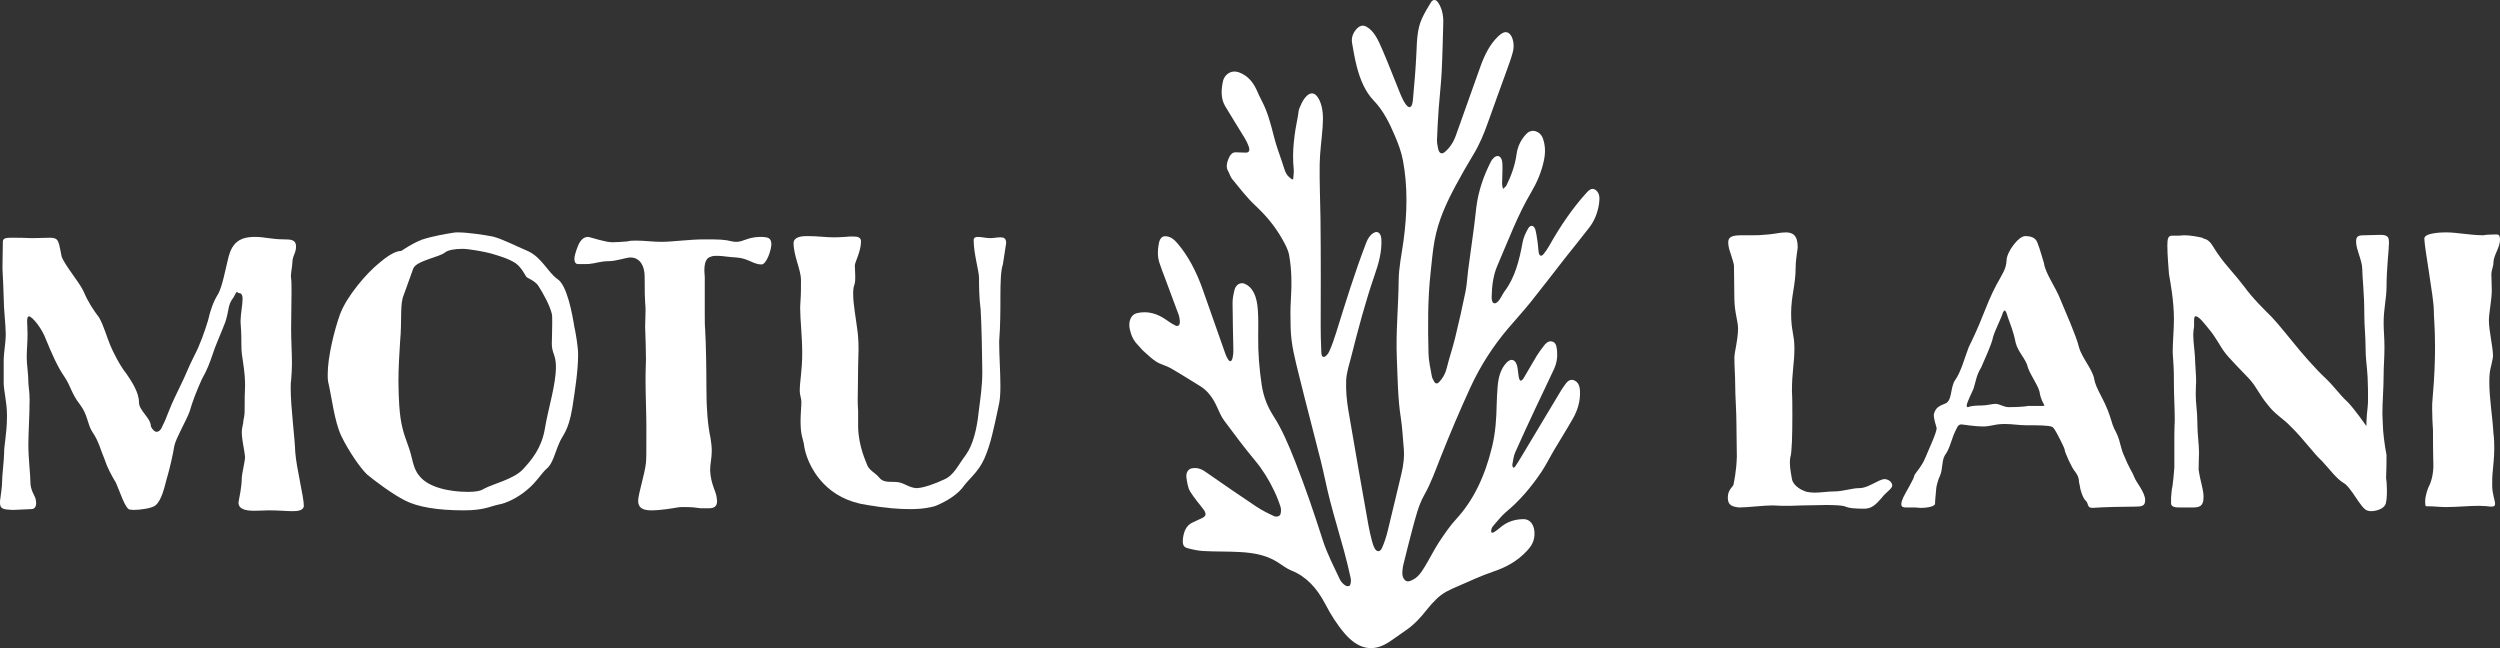 <?xml version="1.0" encoding="UTF-8"?><svg xmlns="http://www.w3.org/2000/svg" width="1215.987" height="315.242" viewBox="0 0 1215.987 315.242"><rect x="0" y="0" width="1215.987" height="315.242" fill="#333333" stroke="none"/><defs><style>.d{fill:#fff;}</style></defs><g id="a"/><g id="b"><g id="c"><path class="d" d="M629.004,87.085l-.552,.211c-.432-.358-.856-.737-1.298-1.07-2.052-1.546-2.608-4.719-3.55-7.431-1.408-4.056-2.88-8.094-3.963-12.373-1.545-6.105-3.126-12.12-5.856-17.251-.924-1.737-1.742-3.602-2.576-5.441-1.949-4.297-4.728-7.006-8.169-8.378-2.039-.813-4.174-.869-6.186,.795-.792,.655-1.658,1.895-1.938,3.077-1.057,4.458-1.088,8.851,.973,12.359,3.059,5.207,6.286,10.201,9.393,15.349,.803,1.331,1.546,2.798,2.101,4.381,.658,1.879,.14,2.918-1.352,2.928-1.724,.011-3.437-.18-5.161-.158-1.63,.021-2.71,1.446-3.484,3.501-.736,1.955-1.089,3.805-.046,5.6,.707,1.217,1.124,2.868,1.946,3.859,3.62,4.367,7.125,9.016,11.079,12.711,4.999,4.671,9.587,9.89,13.318,16.545,1.342,2.393,2.842,4.968,3.367,7.907,1.224,6.862,1.305,14.085,.831,21.421-.305,4.716-.246,9.461-.107,14.146,.24,8.13,2.268,15.458,4.068,22.82,3.391,13.87,7.073,27.557,10.537,41.381,1.636,6.527,2.909,13.289,4.6,19.778,2.136,8.199,4.572,16.2,6.794,24.344,1.179,4.321,2.244,8.726,3.213,13.178,.217,.996,.082,2.689-.38,3.422-.36,.57-1.619,.51-2.233,.081-1.015-.709-2.083-1.679-2.691-2.996-2.887-6.256-6.128-12.279-8.309-19.106-4.189-13.116-8.59-26.02-13.528-38.5-3.06-7.733-6.26-15.35-10.442-21.818-2.813-4.351-4.837-9.283-5.716-15.118-1.163-7.721-1.823-15.638-1.712-23.759,.06-4.378,.131-8.796-.193-13.084-.453-6.004-2.268-10.732-6.554-12.444-1.842-.736-4.126,.52-4.731,2.923-.516,2.05-.989,4.275-.983,6.353,.023,7.773,.267,15.514,.385,23.275,.017,1.087-.11,2.24-.328,3.315-.408,2.016-1.256,2.443-2.184,1.077-.568-.836-1.039-1.859-1.413-2.915-3.631-10.248-7.252-20.504-10.836-30.79-3.121-8.956-7.189-16.752-12.571-23.006-1.622-1.885-3.395-3.167-5.58-3.278-1.793-.091-2.846,1.022-3.357,3.606-.645,3.259-.632,6.431,.31,9.334,.826,2.546,1.804,4.973,2.724,7.445,2.235,6.004,4.484,11.995,6.701,18.014,.234,.636,.319,1.413,.431,2.143,.366,2.387-.46,3.631-2.071,2.876-1.545-.724-3.019-1.732-4.471-2.755-4.442-3.129-9.174-4.487-14.339-3.241-2.742,.661-4.188,3.939-3.43,7.631,.661,3.223,1.92,5.765,3.806,7.646,.944,.941,1.766,2.132,2.74,3.003,2.103,1.879,4.166,3.915,6.435,5.342,2.196,1.381,4.706,1.841,6.943,3.124,4.833,2.772,9.573,5.829,14.362,8.738,3.527,2.143,6.194,5.646,8.241,10.251,1.019,2.292,2.053,4.671,3.412,6.499,4.938,6.645,9.887,13.29,15.084,19.509,3.581,4.286,6.622,9.182,9.246,14.672,1.198,2.507,2.275,5.184,3.147,7.98,.315,1.011,.195,3.144-.306,3.78-.609,.773-1.958,.976-2.763,.606-2.975-1.37-5.947-2.833-8.758-4.705-8.368-5.571-16.674-11.316-24.972-17.078-2.03-1.409-4.136-1.989-6.459-1.519-1.742,.352-2.9,2.11-2.561,4.551,.327,2.35,.751,4.984,1.772,6.653,2.055,3.36,4.564,6.118,6.834,9.204,.382,.52,.749,1.469,.666,2.165-.064,.534-.81,1.173-1.316,1.433-1.765,.908-3.571,1.6-5.336,2.508-2.359,1.212-3.779,3.632-4.262,7.183-.404,2.967,.019,4.527,1.988,5.075,2.671,.744,5.405,1.306,8.156,1.453,5.861,.313,11.766,.136,17.624,.48,6.251,.367,12.428,1.316,18.101,4.86,2.295,1.434,4.504,3.227,6.918,4.178,6.851,2.7,12.215,8.24,16.359,16.203,2.751,5.286,5.802,10.102,9.363,14.258,6.468,7.551,13.693,9.708,22.089,3.981,2.607-1.778,5.186-3.659,7.795-5.429,3.732-2.532,7.037-6.007,10.145-9.995,1.422-1.824,2.961-3.478,4.521-5.04,3.187-3.192,6.781-4.75,10.365-6.278,5.693-2.428,11.358-5.161,17.101-7.099,6.038-2.037,11.794-4.824,16.93-10.426,1.731-1.888,3.204-4.065,3.446-7.287,.349-4.648-1.813-7.994-5.429-7.934-3.967,.066-7.88,1.121-11.516,4.329-.935,.825-1.928,1.521-2.928,2.135-.327,.2-.963,.153-1.094-.145-.165-.373-.054-1.18,.118-1.692,.186-.555,.538-1.067,.889-1.458,2.024-2.256,3.945-4.827,6.13-6.633,6.354-5.251,12.032-11.782,17.144-19.38,2.198-3.267,4.038-7.032,6.094-10.505,3.074-5.193,6.268-10.246,9.274-15.516,2.263-3.967,3.706-8.414,3.465-13.531-.124-2.637-1.009-4.262-2.684-5.044-1.654-.772-3.1-.091-4.397,1.775-.678,.975-1.401,1.894-2.026,2.934-6.561,10.921-13.104,21.865-19.659,32.793-.888,1.481-1.794,2.946-2.744,4.344-.234,.345-.848,.686-.983,.521-.257-.315-.481-1.046-.393-1.516,.372-1.969,.609-4.121,1.357-5.815,3.234-7.321,6.606-14.526,9.976-21.731,2.977-6.365,6.06-12.633,9.006-19.024,1.133-2.459,1.65-5.226,1.436-8.096-.15-2.015-.301-4.093-1.785-4.882-1.658-.881-3.213-.081-4.577,1.712-1.19,1.564-2.41,3.111-3.469,4.851-2.225,3.656-4.332,7.458-6.541,11.134-.347,.577-1.049,1.195-1.454,1.087-.384-.103-.725-1.069-.853-1.773-.298-1.636-.355-3.398-.691-5.01-.722-3.471-2.909-4.33-5.109-2.094-2.924,2.972-4.127,7.173-4.47,11.921-.201,2.79-.398,5.59-.449,8.371-.127,6.922-.567,13.766-2.202,20.576-3.417,14.228-9.012,26.174-17.575,35.433-2.944,3.183-5.575,7.081-8.152,10.929-2.057,3.072-3.781,6.604-5.715,9.858-1.959,3.297-3.803,6.847-6.759,8.411-1.541,.815-3.16,1.738-4.508,.094-1.395-1.701-1.024-4.172-.631-6.561,.045-.275,.116-.546,.184-.815,1.428-5.648,2.782-11.33,4.307-16.933,1.579-5.798,2.984-11.802,5.802-16.755,3.264-5.737,5.523-12.182,8.034-18.522,4.512-11.396,9.289-22.626,14.322-33.6,5.018-10.94,11.269-20.451,18.325-28.794,3.696-4.37,7.524-8.504,11.142-13.006,5.636-7.012,11.13-14.269,16.71-21.379,3.921-4.996,7.939-9.832,11.81-14.908,2.355-3.087,3.976-6.875,4.667-11.367,.493-3.207,.196-5.139-1.294-6.539-1.55-1.457-3.065-.808-4.546,.816-6.879,7.544-12.911,16.346-18.356,26.034-.818,1.455-1.752,2.816-2.742,4.026-1.167,1.427-2.141,.966-2.431-1.041-.203-1.399-.241-2.868-.443-4.267-.306-2.131-.567-4.307-1.073-6.32-.613-2.442-2.447-2.854-3.647-.69-1.099,1.984-2.21,4.295-2.632,6.635-1.598,8.853-3.762,17.202-8.722,23.763-.772,1.021-1.366,2.326-2.075,3.457-.367,.587-.769,1.168-1.218,1.603-1.752,1.699-3.084,.767-3.031-2.187,.095-5.293,.712-10.524,2.769-15.281,5.224-12.081,9.898-24.657,16.396-35.607,2.779-4.682,5.017-9.741,6.262-15.628,.816-3.86,.671-7.342-.503-10.641-1.293-3.635-5.364-4.911-7.874-2.385-2.476,2.493-4.356,5.792-4.936,10.018-.767,5.589-2.612,10.468-4.893,15.118-.38,.774-1.122,1.199-1.697,1.785-.155-.842-.445-1.666-.443-2.528,.008-3.329,.307-6.72,.122-9.994-.206-3.652-2.647-4.599-4.673-2.075-.304,.379-.63,.756-.864,1.217-3.493,6.867-6.146,14.212-7.15,22.473-.371,3.055-.661,6.121-1.067,9.171-.941,7.081-1.951,14.152-2.889,21.234-.459,3.468-.584,7.021-1.274,10.411-1.542,7.582-3.247,15.123-5.074,22.606-1.216,4.981-2.879,9.784-4.109,14.76-.723,2.922-2.029,4.931-3.661,6.676-.879,.94-1.783,.89-2.43-.275-.456-.82-.964-1.708-1.138-2.716-.625-3.618-1.504-7.23-1.592-10.97-.306-13.079-.425-26.206,1.033-39.431,.56-5.074,.971-10.2,1.872-15.195,1.836-10.177,5.949-18.885,10.433-27.227,2.763-5.14,5.65-10.16,8.618-15.064,2.849-4.707,5.027-9.916,6.962-15.406,3.031-8.6,6.2-17.112,9.273-25.685,1.031-2.875,2.111-5.756,2.874-8.757,.839-3.299,.022-7.022-1.525-8.565-1.574-1.57-3.304-1.123-5.76,1.238-3.901,3.749-6.53,8.949-8.618,14.825-3.94,11.091-7.909,22.164-11.844,33.259-1.233,3.476-3.056,6.094-5.36,8.03-1.54,1.294-2.78,.717-3.275-1.588-.303-1.41-.601-2.928-.546-4.418,.182-5.011,.457-10.033,.819-15.049,.427-5.924,1.139-11.85,1.442-17.768,.406-7.944,.548-15.883,.784-23.822,.119-4.011-.697-7.434-2.597-10.153-1.001-1.432-2.423-1.555-3.421,.075-1.561,2.552-3.139,5.145-4.413,7.978-2.317,5.153-2.362,10.84-2.626,16.54-.357,7.72-.994,15.462-1.736,23.179-.341,3.546-1.715,4.21-3.439,1.861-.986-1.344-1.806-3.009-2.507-4.713-2.993-7.279-5.794-14.744-8.902-21.907-1.97-4.539-3.99-9.158-7.795-11.168-1.804-.953-3.376-.394-4.886,1.32-1.523,1.728-2.486,3.97-2.026,6.68,.646,3.808,1.314,7.63,2.242,11.271,1.717,6.734,4.291,12.587,8.36,16.777,4.381,4.512,7.539,10.677,10.304,17.243,1.547,3.674,3.04,7.588,3.827,11.771,2.381,12.665,2.096,25.837,.27,39.19-.873,6.381-2.287,12.849-2.343,19.15-.111,12.578-1.427,25.229-.896,37.769,.415,9.783,.446,19.622,1.942,29.13,.738,4.695,.946,9.631,1.401,14.455,.406,4.299-.084,8.52-1.12,12.768-2.271,9.308-4.405,18.669-6.71,27.962-.691,2.783-1.59,5.563-2.716,8.066-.942,2.094-2.511,2.076-3.527,.268-.569-1.012-1-2.247-1.323-3.493-.636-2.461-1.251-4.951-1.705-7.513-3.323-18.75-6.687-37.48-9.838-56.313-.776-4.64-1.254-9.612-1.046-14.466,.164-3.825,1.511-7.738,2.473-11.554,3.373-13.384,6.902-26.687,11.343-39.562,1.889-5.478,3.576-11.129,3.323-17.274-.128-3.095-1.694-4.527-3.769-3.328-1.641,.949-2.784,2.616-3.66,4.891-5.499,14.294-10.062,29.141-14.684,43.957-.955,3.062-2.026,6.104-3.304,8.928-.55,1.215-1.826,2.613-2.66,2.576-1.301-.057-1.133-2.356-1.202-3.853-.17-3.64-.246-7.307-.253-10.978-.015-8.463,.061-16.939,.049-25.403-.013-9.014-.041-18.027-.146-27.028-.103-8.863-.532-17.687-.394-26.571,.091-5.884,.982-11.842,1.414-17.768,.344-4.713,.34-9.329-1.531-13.284-1.865-3.943-4.487-4.46-7.176-.978-1.052,1.363-1.873,3.199-2.607,4.97-.414,.999-.412,2.312-.643,3.47-1.727,8.654-2.999,17.305-2.084,26.073,.159,1.519-.154,3.201-.249,4.808Z"/><g><path class="d" d="M142.198,127.832c0,1.8-1,5.6-.6,7.6,.2,1.6,.2,4,.2,6.6,0,5.6-.2,12.8-.2,18.2,0,5.2,.4,11.2,.4,16.6,0,2.8-.2,5.6-.4,8.2-.2,1-.2,2.6-.2,4,0,9,2,23.8,2.2,30.799,.6,8,4.2,21.8,4.2,26.4-.4,2-2.6,2.4-5.6,2.4-2.8,0-6.2-.4-11.6-.4-1.6,0-4.2,.2-6.8,.2-4,0-7.8-.6-7.8-3.999,0-.4,.2-.8,.2-1.2,.2-1.2,1.4-6.4,1.4-11,0-1.4,1.6-8,1.6-9.999-.4-4-1.6-8.2-1.6-12.2,0-2,.8-3.8,.8-5.6,.6-2.2,.6-4.2,.6-6,0-4.6,0-6.2,.2-10.8,0-3.4-.2-6.4-1.2-13-.6-3.4-.6-5.6-.6-7.8,0-5.4-.2-7.2-.4-10.4,0-3.6,1-8.2,1-11.2,0-1.6-.6-2.6-1.4-2.6-.8,0-1-.6-1.4-.6-.2,0-.6,.6-1.6,2.6-3,3.8-2,6-4,12-2.2,5.8-5,11.8-6.2,15.8-1.4,4-2.4,7-5.2,11.999-2.2,4.8-4.6,10.8-6,15.8-1.6,4.4-6.6,12.8-7.4,16.6-.6,3.8-2.2,10.999-3.4,14.999,0,.2-.2,.4-.2,.6-1.2,4.6-2.6,11-5.6,13.4-1.6,1.4-7.4,2.2-10.6,2.2-.8,0-1.6-.2-2-.2-2.2-.6-4.8-9-6.6-13-2.2-3.6-4.4-7.8-5.6-11.6-1.6-3.6-2.8-8.8-5.8-13-2.6-4-2.2-8.4-6.2-13.6-4.2-5.4-4.2-8.6-7.6-13.6-3.2-4.6-6-10.999-8.8-17.8-2-5.6-6.8-11.399-8.4-11.399-.6,.2-.8,1-.8,2.6,0,1.4,.2,3.6,.2,6,0,4.8-.4,7.2-.4,11.6,0,3.4,.8,7.8,.8,11.8,0,2.2,.6,4.2,.6,8.6,0,6.8-.6,16.6-.6,21.8,0,7,1,14.6,1,18.399,0,3.6,2,6.4,2.4,7.6,.2,.8,.4,1.6,.4,2.4,0,1.6-.6,3-2.4,3-1,0-8,.4-9,.4-4.4-.2-6.2-.4-6.2-3.4,0-.6,0-1.4,.2-2.4,.2-1.2,.8-5.8,.8-7.4,0-3.6,1-11.2,1-14.4,0-4.4,1.4-9.6,1.4-18.2,0-6.8-1.6-11.999-1.6-16.2v-10.6c0-4,1-8.4,1-13,0-4.2-1-12.2-1-17.6,0-2-.4-10.4-.6-14.2,0-6,.2-9.4,.2-13.2,0-1.6,1.8-1.8,4-1.8,4.4,0,6,0,9.999,.2,3,0,6.6-.2,8.8-.2,1.4,0,2.2,.2,2.6,.4,2,.6,2.2,4.2,3.2,8.8,1.6,4.4,8.8,12.6,10.8,17.2,2,4.8,4.8,8.999,7.4,12.399,2.2,3.8,3.8,9.6,5.4,13.4,1.2,3,4.8,10.2,7.8,13.8,2.6,3.8,6.2,9.2,6.2,14,0,4.2,5.8,7.6,5.8,11.8,.8,1.6,1.8,2.6,2.8,2.6,.8,0,2-.6,2.8-2.8,2.6-5,2.4-6.6,7.4-16.8,5.2-10.6,4.4-9.999,7.8-16.8,3.2-6,5.4-12.6,7-17.8,1.2-5.2,2.6-9.2,5-12.999,2-3.8,3.4-11.6,5-18,1.8-6.8,5.4-8.8,9.6-9.399,1.2-.2,2.4-.2,3.6-.2,4,0,7.8,1.2,14.2,1.2,2.8,0,5.4,.2,5.4,3.4,0,3.4-1.8,4.6-1.8,8Z"/><path class="d" d="M222.798,113.032c4.6,0,12.6,1.2,16.8,2,4.8,1.2,10.8,4.4,17.4,7.2,6.6,3.2,9.2,9.8,13.999,13.399,4.8,2.8,7.4,17.2,8.4,23.6,0,.2,.2,.6,.2,.8,.4,2,1.6,8.6,1.6,12.4,0,8-1.6,18-2.8,25.799-2,12.2-5,13.4-6.6,17.8-1.8,4-3,9.8-6,12-2.4,2.2-5.2,6.8-9.4,10.2-4.2,3.6-10,6.6-14,7.2-3.8,.8-7,2.8-16.799,2.8-12.6,0-22.4-1.6-28.6-4.8-6-3-14.8-9.6-18.4-12.6-3.2-3-8.8-11-12.6-18.8-3.4-7.2-4.6-18.799-6.4-26.399-.2-1-.2-2-.2-3.6,0-8.4,3.2-21.399,6-29.199,3.2-8.6,12.8-20,19.399-25.2,2.6-2.2,7-5.6,10.4-5.6,1.6-1,4.6-3.2,9.8-5.4,5.4-1.8,11.6-2.8,15.2-3.4,.8-.2,1.4-.2,2.6-.2Zm-21.8,17.6l-4.6,12.8c-2,4.4-.8,12.2-1.8,22.799-.4,6.2-.8,13-.8,19.4,0,4.4,.2,8,.4,11.6,.6,9,2,13.2,4.2,19.2,2.4,6.2,2.2,11,5.4,14.8,4.4,6,15.2,8,23.6,8h.8c3,0,5.6-.4,7.4-1.6,4-2.2,14.4-4.6,18.8-9.4,4.2-4.6,9-10.2,10.6-19.6,1.6-9.8,5.4-21.399,5.4-30.199,0-6-2-6.6-2-11.2,0-1.4,.2-6.6,.2-10.2,0-2.2,0-3.6-.2-4.4-1-4.2-4.2-10-6.8-14-2-2.4-5.2-3.4-5.6-3.999-.6-.8-2.2-4.4-5.2-6.6-3.6-2.4-8.8-3.8-12.2-4.8-2.8-.8-10.6-2.2-13.6-2.2-3.8,0-7.2,.6-8.6,1.8-2.6,2.2-13.999,4-15.4,7.8Z"/><path class="d" d="M375.195,118.632c0,3-2.4,10-4.8,10-4,0-6.4-3-12.2-3.4-4.2-.2-6.6-.8-9.2-.8-1,0-2.4,0-3.2,.4-2.4,.6-3.2,3-3.2,7,0,.8,.2,2,.2,3v18c0,2.8,0,5.6,.2,7.6,.4,7.4,.6,18.8,.6,28.399s.6,17.8,2,24.2c.4,2.6,.6,4.4,.6,6.2,0,3.8-.8,6.2-.8,9.6,.4,7,2.8,9.8,3.2,13.2,0,.6,.2,1.2,.2,1.6,0,3.2-2,3.6-4.4,3.6h-3.4c-3-.4-4.4-.6-8-.6-1.4,0-2.6,0-3.6,.2-2.2,.4-8,1.4-12.6,1.4-3.8,0-6.4-1-6.4-4.6,0-3.4,3.2-12.8,3.8-18.6,.2-2.2,.2-4.4,.2-17.6,0-6-.4-15.2-.4-22.4,0-2.4,0-4.6,.2-10.2,0-5.2-.2-8.8-.4-16,0-2.8,.2-5,.2-7.6,0-1.2,0-2.4-.2-4-.2-2.8-.2-6-.2-9s0-5.6-.4-7c-.6-2.8-2.4-6-6.6-6-2,0-6.8,1.8-10.6,1.8s-7,1.2-8.6,1.2c-.4,.2-1.4,.2-2.6,.2h-3.6c-1,0-1.8-.6-1.8-2.6,0-1.2,.6-3.4,1.8-6.4,1.2-2.8,2.8-4.2,4.8-4.2,.4,0,.6,.2,1,.2,1,.2,7.6,2.4,10.8,2.4,2,0,4.8-.2,7.2-.4,1.6-.4,2.999-.4,4.4-.4,4.2,0,8.4,.6,12.2,.6,5.6,0,13.6-1.2,21-1.2,6.8,0,9.6,0,13.6,1,.6,.2,1.4,.2,2,.2,3.4,0,5.2-2.2,11.2-2.4,4.6,0,5.6,.6,5.8,3.4Z"/><path class="d" d="M487.794,128.632c-1,2.6-1.2,8.8-1.2,15.6,0,6.6,0,14.2-.6,21.8,0,7,.6,14.8,.6,21.799,0,3.8-.2,7.2-1,10.2-2,9.4-3.8,18.399-6.8,25-3,6.8-7.6,9.8-10.8,14.4-3.6,4.4-10.2,7.6-13.4,8.8-1.8,.4-5,1.4-11.8,1.4-5.2,0-11.6-.4-21-2-9.6-1.4-16.4-5.4-21.2-10.4-6.6-6.8-9.2-14.999-9.6-19.399-.4-2.4-1.6-4-1.6-11,0-3.6,.4-7.2,.4-9.4,0-1.6-.8-3.4-.8-5.2,0-4.8,1.2-10,1.2-18.4s-1-16.2-1-22.2c0-1.6,.2-2.8,.2-3.8,.2-2.6,.2-6.2,.2-9.6,0-5-3.6-11.8-3.6-18,0-1.6,1.2-3.4,6.4-3.4,6,0,8.8,.6,12.999,.6,1.4,0,2.8,0,5.6-.2,1.4-.2,2.8-.2,4-.2,2.2,0,3.8,.4,3.8,2.4,0,4.8-3,10.2-3,11.6,0,1.6,.2,3.4,.2,5.6,0,1.2,0,2.6-.4,3.8-.6,1.6-.6,3-.6,4.8,0,4.8,1.2,10.6,2.2,18.6,.4,3.8,.4,6.4,.4,8.2,0,3-.2,5-.2,8,0,7.2-.2,11.8-.2,15.8,0,1.8,0,4,.2,6v7.8c.2,9.6,3.8,16.8,4.6,19,1.4,2.6,3.6,3.2,5.6,5.6,2,2.6,5,2,8.4,2.2,3.6,.2,5.6,2.6,9.6,3,3.4,0,9.4-2.2,13.6-4.2,4.8-2,6.8-7,10.6-11.999,3.6-5,5.4-13,6.2-20.6,.8-6.6,1.8-12.399,1.8-19.799,0-5.6-.4-24.2-.8-30.2-.8-6-.8-12.2-.8-15.6,0-3-2.6-11.8-2.6-18.2,0-1.2,.8-1.6,2-1.6,1.8,0,4.2,.6,6,.6,1.6,0,3.4-.4,5-.4s2.8,.4,2.8,2.8c0,.2-1.6,10.2-1.6,10.4Z"/></g><g><path class="d" d="M897.189,246.23c-1.4-.4-4.8-.6-9-.6-3.4,0-7.4,.2-11.399,.2-4.6,.2-6.6,.2-8.4,.2-1.4,0-2.4,0-6.2-.2-4.6,0-11.999,1-16.399,1-3.2-.4-5.4-1-5.4-4.8,0-4,2.6-5.2,2.8-6.4,.2-1.4,1.4-6.2,1.6-13.6,0-4.4-.2-10.6-.2-15.8,0-6.2-.6-13.6-.6-19,0-4.6-.4-8.8-.4-13.4,.2-3.6,1.6-7.6,1.8-13.8,0-4-1.6-7.2-1.8-14.4,0-5.2-.2-12.399-.2-16.399,0-1.4-2.4-8-2.4-8.4-.2-1-.4-2-.4-2.8,0-3.2,2.4-3.6,7.2-3.6h5.4c1.6,0,2.8,0,7-.4,2.8-.2,5.8-1,8.4-1,3.4,0,5.8,1.4,5.8,7.2,0,1.2-1,5.8-1,10,0,8.2-2.2,13.8-2.2,22.2,0,8.6,1.6,10.2,1.6,17,0,7.2-1.2,11.4-1.2,20.8,.2,3.2,.2,7.6,.2,11.999,0,8.8-.2,18.2-1,20.2-.2,1-.2,1.8-.2,2.8,0,3,.8,6.2,1,7.8,.4,2.4,3.2,5,7.2,6.2,1.2,.2,2.4,.4,3.8,.4,3,0,6.4-.6,9.6-.6,4.2,0,8.6-1.6,11.999-1.6,3.2,0,5.601-1.6,10.2-3.8,.8-.2,1.4-.6,2.2-.6,1.2,0,2.6,.6,3.399,1.8,.2,.6,.4,.8,.4,1.2,0,1.8-3.2,3.4-5.2,6.2-2.8,3.2-4.8,5.2-8.399,5.2-4.2,0-7.6-.2-9.6-1.2Z"/><path class="d" d="M1037.788,246.43c-4.2,0-15.2,.2-20,.6-2.8,0-1.8-2-3.199-3.4-1.601-1.2-2.801-6-2.801-6.2,0-.8-.6-2.6-.6-3.4,0-1.4-.6-3-2-4.8-1.2-1.2-5-9.2-5-10.8-.2-.2-.2-.6-.399-1-1.601-3.4-4.601-9.6-5.601-9.8-1.6-.8-7.6-.8-12.8-.8-3.6,0-6.399-.6-10-.6-1.399,0-2.399,0-3.8,.2-1.399,.2-4.8,1-6.399,1-5.601,0-10.2-1-11.2-1-1.8,0-2.2,1.8-3.8,5.2-1.2,3.2-2.2,7.2-4.2,9.8-1.6,2.6-1,7-2.399,10-.801,1.4-1.8,5.4-1.8,6,0,.8-.601,5.8-.601,7.6,0,1.2-3.399,2-7,2-1,0-1.8-.2-2.6-.2h-4.4c-1.399,0-2.399-.2-2.399-1.6,0-1,.399-2,1-3.4,1-2.2,5.399-9.2,5.399-10.8,1.601-2.4,3.601-4.4,5.2-8.2,1.8-4.4,5.6-12.4,5.6-14.6-.399-1.6-1.399-4.2-1.399-6.6,0-.2,.2-.4,.2-.8,.8-2,1.399-3,4.999-4.4,4-1.2,2.601-7.8,5.2-11.6,2.8-3.8,4.8-11.4,6.6-16,2-4,5.2-10.999,6.601-14.8,1.6-4,4.399-10.999,6.8-15.399,2.8-5.2,4.8-7.6,5-12,0-4,5.8-11.8,9-11.8,3,0,5.399,.8,6.199,3.8,1.2,3,1.601,5,3,9.4,.601,4.8,5.601,11.6,7.8,17.2,2.4,5.8,8,18.4,9.2,23.6,1.4,5.2,6.6,10.8,7.4,15.4,.8,5,4.999,10,7.6,18,2.399,8,2.2,5.8,3.6,9.2,1.6,3.6,1.6,6.6,3.6,10.8,1.801,4.6,4,7.8,4.801,9.999,.6,2,5.199,7.2,5.199,11,0,3-1.6,3.2-5.6,3.2Zm-68.399-82.399c-.6,3.4-4.199,11-5.8,14.8-2.199,3.4-2.6,6.8-3.6,10-.4,1.2-3.4,7-3.4,8.4,0,.6,.2,.8,.601,.8,1.399-.6,3.8-.8,6.6-.8,2.601,0,5.2-.8,6.8-.8,2,0,4,1.6,6.4,1.6,3.6,0,7.8-.2,9.6-.6h6.8c.6,0,1,0,1-.2,0-.4-1.8-2.6-2.399-6.8-1.2-4-4.2-7.6-5.601-11.6-1-4.4-4.8-7.4-6-12.2-1-5.2-2.6-9-3.8-12.4-.6-2-1-3.2-1.6-3.2-.2,0-.4,.4-.8,1-.4,2-3.801,8.4-4.801,12Z"/><path class="d" d="M1160.786,139.831c0,5-1.4,10.4-1.4,17.2,0,3.8,.4,7.4,.4,11.8,0,5.2-.4,9.4-.4,13.6,0,6.4-.6,12.6-.6,19,0,1.6,.2,3.2,.2,4.8,0,3.6,1,11.2,1.8,15,0,3.4,0,7-.2,11.2,.2,1.2,.4,3.6,.4,6.2,0,3-.2,6.2-1,7.2-1,1.6-4,2.8-6.8,2.8-.8,0-1.4-.2-2-.4-3.2-1.4-7.601-11.4-11.4-13.4-3.399-2-6.8-6.8-10.399-10.6-4-3.6-9-10.8-15.399-17-3.4-3.6-7.601-5.8-11-10.4-4.2-5-5.2-8.4-9-12.6-3.8-4-10-10.2-12-13-2-2.6-4.2-7.2-7.6-11.2-1.8-2.2-4.8-6.2-6.4-6.2-.8,0-.8,1.4-.8,2.6v2.4c-.2,1.4-.4,2.6-.4,3.8,0,3.6,.601,7.2,.801,10.6,.199,5.8,.6,8.8,.6,12.4,0,1-.2,2.2-.2,6.4s.8,8,.8,13.8c0,5.4,.801,10.2,.801,14.4,0,1-.2,5.8-.2,8.2,1,6.6,2.399,9.4,2.399,13.4,0,4.6-2.199,5-5.399,5h-6.2c-2,0-4.2-.2-4.2-2v-2.8c0-.4,.2-1.2,.2-2.4,0-.4,.2-.8,.2-1.8,.4-1,1.2-9.4,1.2-10.4v-15.999c0-4,.2-5.6,.2-7,0-6-.4-12.2-.4-16.6,0-4.8,0-7.8-.4-13.4,0-.8-.199-1.8-.199-3.2,0-4.6,.6-11.2,.6-15.999,0-9-1.8-18.4-2.4-21.8-.199-2.4-.8-9.6-.8-13.999,0-3.4,.4-4.6,2-4.8h2.4c1,0,2.2,0,3.6-.2,3.2,0,6.2,.6,9,1.2,.2,0,.4,.4,.6,.4,3.801,.8,4.4,4.2,7.8,8.6,3.2,4.6,7.801,9.2,12,14.8,4.2,5.8,10,11.4,13.4,14.8,3.399,3.6,7.8,9.2,10.8,12.8,3,3.8,10.6,12.6,15.199,16.8,4.8,4.6,7,8.2,11,11.8,3.6,3.8,9,11.6,9,11.6,0,0,0-4.4,.6-9,.2-1.6,.2-2.999,.2-4.4,0-2.999,0-6-.2-10.399-.399-6.6-1-8.8-1-14.8,0-5-.6-10.2-.6-15.4,0-11-1-18.4-1-22.2,0-4.4-3-9.6-3-13.4,0-2.8,1-3.2,4-3.2,1.8,0,5.6-.2,8-.2,4.399,0,3.8,2.2,4,3.8,0,3.2-1.2,12.4-1.2,21.8Z"/><path class="d" d="M1212.787,127.832c0,1.8-1,3.6-1,5.6,0,1.8,.2,5.4,.2,7.8,0,4.6-1.4,11-1.4,14.6,0,5,2,12.999,2,17.399,0,.6-.199,1-.199,1.4-.601,3.8-1.601,4.8-1.601,11.2,0,8,1.601,17.2,2,24.799,.4,3,.4,5.4,.4,7.6,0,4-.4,7.2-.8,11.8-.2,1.8-.2,4.4-.2,6.2,0,4,1.399,7.2,1.399,8.8,0,1-.399,1.4-2,1.4-1.6-.2-3.6-.4-5.8-.4-5,0-10.8,.6-15.8,.6-4,0-5.8-.4-10-.4-.199,0-.399-.6-.399-2.4,0-2.8,1.399-6.4,1.6-6.8,1.601-3,2.4-7,2.4-10.6,0-2-.2-4.6-.2-17.2-.2-3-.4-6.8-.4-10.4,0-1.8,0-3.4,.2-4.8,1-11.2,1.2-19.4,1.2-25.6,0-9.2-.6-14-.6-17.6,0-6-4.601-30.6-4.601-34.8,0-2.999,9.8-2.999,10.601-2.999,5.399,0,11.6,1.4,18.199,1.4,.6-.2,3.2-.4,6.2-.4,1,0,1.8,.2,1.8,2.6,0,3.8-3.2,7.6-3.2,11.2Z"/></g></g></g></svg>